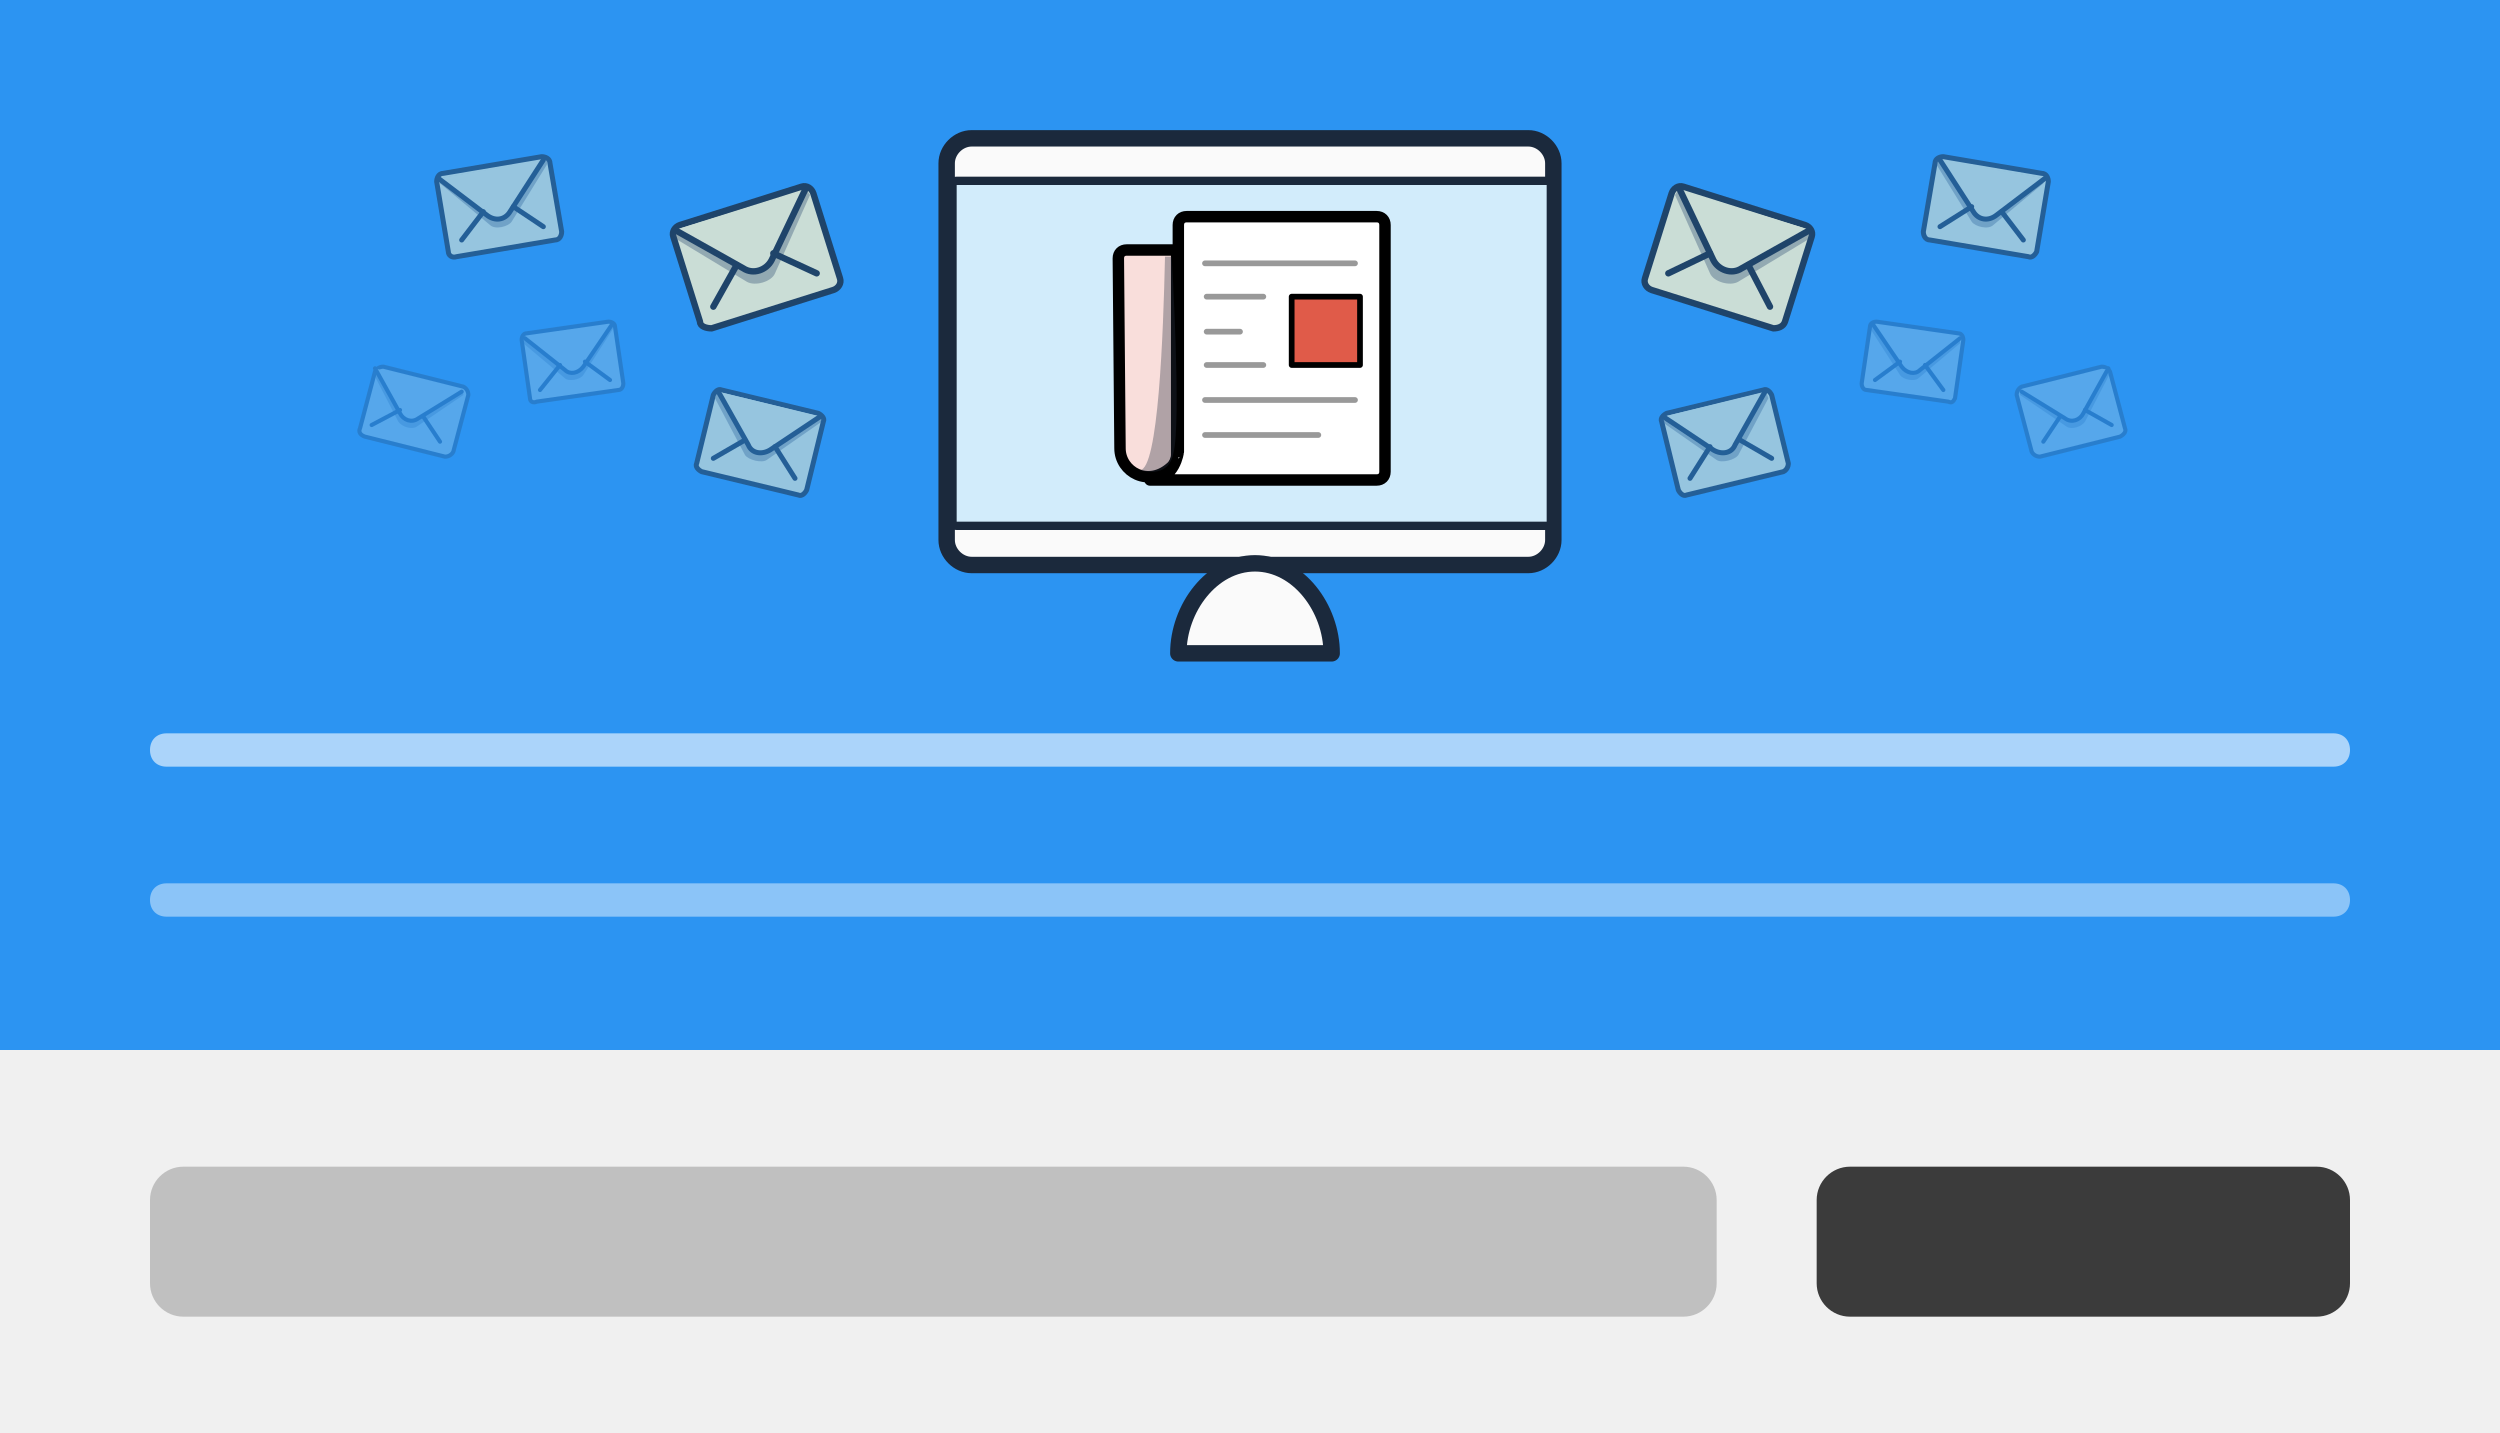 <?xml version="1.0" encoding="utf-8"?>
<!-- Generator: Adobe Illustrator 19.1.0, SVG Export Plug-In . SVG Version: 6.00 Build 0)  -->
<svg version="1.1" id="Layer_1" xmlns="http://www.w3.org/2000/svg" xmlns:xlink="http://www.w3.org/1999/xlink" x="0px" y="0px"
	 viewBox="-320 264 150 86" style="enable-background:new -320 264 150 86;" xml:space="preserve">
<rect x="-320" y="264" width="150" height="86" fill="#808080" stroke="none"/>
<style type="text/css">
	.st0{fill:#2C94F2;}
	.st1{fill:#F0F0F0;}
	.st2{opacity:0.6;fill:#FFFFFF;enable-background:new    ;}
	.st3{opacity:0.45;fill:#FFFFFF;enable-background:new    ;}
	.st4{opacity:0.2;enable-background:new    ;}
	.st5{fill:#3B3B3B;}
	.st6{display:none;}
	.st7{fill:#FAFAFA;stroke:#1B293C;stroke-width:0.986;stroke-linecap:round;stroke-linejoin:round;stroke-miterlimit:10;}
	.st8{fill:#D2ECFB;}
	.st9{fill:#1B293C;}
	.st10{fill:#FAFAFA;stroke:#000000;stroke-width:0.986;stroke-linecap:round;stroke-linejoin:round;stroke-miterlimit:10;}
	.st11{fill:#F9DEDB;stroke:#000000;stroke-width:0.686;stroke-linecap:round;stroke-linejoin:round;stroke-miterlimit:10;}
	.st12{fill:#FFFFFF;stroke:#000000;stroke-width:0.686;stroke-linecap:round;stroke-linejoin:round;stroke-miterlimit:10;}
	.st13{fill:none;stroke:#999999;stroke-width:0.343;stroke-linecap:round;stroke-linejoin:round;stroke-miterlimit:10;}
	.st14{fill:#E05B49;stroke:#000000;stroke-width:0.343;stroke-linecap:round;stroke-linejoin:round;stroke-miterlimit:10;}
	.st15{opacity:0.35;fill:#293342;enable-background:new    ;}
	.st16{opacity:0.75;}
	.st17{fill:#FFF5CC;stroke:#1B293C;stroke-width:0.383;stroke-linecap:round;stroke-linejoin:round;stroke-miterlimit:10;}
	.st18{fill:none;stroke:#1B293C;stroke-width:0.383;stroke-linecap:round;stroke-linejoin:round;stroke-miterlimit:10;}
	.st19{opacity:0.5;}
	.st20{fill:#FFF5CC;stroke:#1B293C;stroke-width:0.3;stroke-linecap:round;stroke-linejoin:round;stroke-miterlimit:10;}
	.st21{fill:none;stroke:#1B293C;stroke-width:0.3;stroke-linecap:round;stroke-linejoin:round;stroke-miterlimit:10;}
	.st22{opacity:0.2;}
	.st23{fill:#FFF5CC;stroke:#1B293C;stroke-width:0.249;stroke-linecap:round;stroke-linejoin:round;stroke-miterlimit:10;}
	.st24{fill:none;stroke:#1B293C;stroke-width:0.249;stroke-linecap:round;stroke-linejoin:round;stroke-miterlimit:10;}
</style>
<rect x="-320" y="264" class="st0" width="150" height="63"/>
<rect x="-320" y="327" class="st1" width="150" height="23"/>
<path class="st2" d="M-180,310h-130c-0.6,0-1-0.4-1-1l0,0c0-0.6,0.4-1,1-1h130c0.6,0,1,0.4,1,1l0,0C-179,309.6-179.4,310-180,310z"
	/>
<path class="st3" d="M-180,319h-130c-0.6,0-1-0.4-1-1l0,0c0-0.6,0.4-1,1-1h130c0.6,0,1,0.4,1,1l0,0C-179,318.6-179.4,319-180,319z"
	/>
<path class="st4" d="M-219,343h-90c-1.1,0-2-0.9-2-2v-5c0-1.1,0.9-2,2-2h90c1.1,0,2,0.9,2,2v5C-217,342.1-217.9,343-219,343z"/>
<path class="st5" d="M-181,343h-28c-1.1,0-2-0.9-2-2v-5c0-1.1,0.9-2,2-2h28c1.1,0,2,0.9,2,2v5C-179,342.1-179.9,343-181,343z"/>
<g id="Layer_2" class="st6">
</g>
<path class="st7" d="M-226.8,296.4c0,0.8-0.7,1.5-1.5,1.5h-33.4c-0.8,0-1.5-0.7-1.5-1.5v-22.6c0-0.8,0.7-1.5,1.5-1.5h33.4
	c0.8,0,1.5,0.7,1.5,1.5L-226.8,296.4L-226.8,296.4z"/>
<g>
	<path class="st8" d="M-262.6,295.5c-0.1,0-0.2-0.1-0.2-0.2v-20.2c0-0.1,0.1-0.2,0.2-0.2h35.4c0.1,0,0.2,0.1,0.2,0.2v20.2
		c0,0.1-0.1,0.2-0.2,0.2H-262.6z"/>
	<path class="st9" d="M-227.2,275.1v20.2h-35.4v-20.2H-227.2 M-227.2,274.6h-35.4c-0.3,0-0.5,0.2-0.5,0.5v20.2
		c0,0.3,0.2,0.5,0.5,0.5h35.4c0.3,0,0.5-0.2,0.5-0.5v-20.2C-226.7,274.8-227,274.6-227.2,274.6L-227.2,274.6z"/>
</g>
<path class="st7" d="M-249.3,303.2c0-2.7,2-5.4,4.6-5.4s4.6,2.7,4.6,5.4H-249.3z"/>
<path class="st10" d="M-244.7,302.3"/>
<path class="st11" d="M-252.8,290.9c0,1.4,1.7,2.4,3.1,1.1c0.2-0.2,0.3-0.5,0.3-0.7V279h-3c-0.3,0-0.5,0.2-0.5,0.5L-252.8,290.9
	L-252.8,290.9z"/>
<path class="st12" d="M-251,292.8h13.6c0.3,0,0.5-0.2,0.5-0.5v-14.8c0-0.3-0.2-0.5-0.5-0.5h-11.4c-0.3,0-0.5,0.2-0.5,0.5v13.6
	C-249.3,291.1-249.5,292.8-251,292.8z"/>
<line class="st13" x1="-247.6" y1="281.8" x2="-244.2" y2="281.8"/>
<line class="st13" x1="-247.7" y1="279.8" x2="-238.7" y2="279.8"/>
<line class="st13" x1="-247.6" y1="283.9" x2="-245.6" y2="283.9"/>
<line class="st13" x1="-247.6" y1="285.9" x2="-244.2" y2="285.9"/>
<rect x="-242.5" y="281.8" class="st14" width="4.1" height="4.1"/>
<line class="st13" x1="-247.7" y1="288" x2="-238.7" y2="288"/>
<line class="st13" x1="-247.7" y1="290.1" x2="-240.9" y2="290.1"/>
<path class="st15" d="M-249.7,279.4h-0.4c-0.1,4.6-0.4,12.8-1.5,12.8c0,0,1.7,0.6,2-1C-249.1,289.4-249.7,279.4-249.7,279.4z"/>
<g class="st16">
	<path class="st17" d="M-212.9,283.3l1.6-5.1c0.1-0.3-0.1-0.6-0.4-0.7l-7.3-2.3c-0.3-0.1-0.6,0.1-0.7,0.4l-1.6,5.1
		c-0.1,0.3,0.1,0.6,0.4,0.7l7.3,2.3C-213.3,283.7-213,283.6-212.9,283.3z"/>
	<path class="st15" d="M-219.5,275.7l2.1,4.7c0.2,0.5,1.2,0.8,1.7,0.5l4.3-2.6l0.1-0.4l-8-2.5L-219.5,275.7z"/>
	<path class="st17" d="M-219.2,275.4l2,4.2c0.3,0.6,1.1,0.9,1.7,0.5l4.1-2.3"/>
	<line class="st18" x1="-217.4" y1="279.2" x2="-219.9" y2="280.4"/>
	<line class="st18" x1="-215.1" y1="279.9" x2="-213.8" y2="282.4"/>
</g>
<g class="st19">
	<path class="st20" d="M-212.7,291.8l-1-4.1c-0.1-0.2-0.3-0.4-0.5-0.3l-5.8,1.4c-0.2,0.1-0.4,0.3-0.3,0.5l1,4.1
		c0.1,0.2,0.3,0.4,0.5,0.3l5.8-1.4C-212.8,292.2-212.7,292-212.7,291.8z"/>
	<path class="st15" d="M-220.3,289.3l3.3,2.3c0.3,0.2,1.1,0,1.3-0.3l1.8-3.4l-0.1-0.3l-6.4,1.5L-220.3,289.3z"/>
	<path class="st20" d="M-220.2,289l3,2c0.5,0.3,1.1,0.2,1.3-0.3l1.8-3.2"/>
	<line class="st21" x1="-217.4" y1="290.8" x2="-218.6" y2="292.7"/>
	<line class="st21" x1="-215.6" y1="290.4" x2="-213.7" y2="291.5"/>
</g>
<g class="st19">
	<path class="st20" d="M-197.8,279.1l0.7-4.2c0-0.2-0.1-0.5-0.4-0.5l-5.9-1c-0.2,0-0.5,0.1-0.5,0.4l-0.7,4.1c0,0.2,0.1,0.5,0.4,0.5
		l5.9,1C-198.1,279.5-197.9,279.3-197.8,279.1z"/>
	<path class="st15" d="M-203.8,273.9l2.1,3.4c0.2,0.3,1,0.5,1.3,0.2l3-2.5v-0.3l-6.5-1.1L-203.8,273.9z"/>
	<path class="st20" d="M-203.6,273.6l2,3.1c0.3,0.5,0.9,0.6,1.4,0.2l2.9-2.2"/>
	<line class="st21" x1="-201.7" y1="276.4" x2="-203.6" y2="277.6"/>
	<line class="st21" x1="-199.9" y1="276.7" x2="-198.6" y2="278.4"/>
</g>
<g class="st22">
	<path class="st23" d="M-202.7,287.9l0.5-3.5c0-0.2-0.1-0.4-0.3-0.4l-4.9-0.7c-0.2,0-0.4,0.1-0.4,0.3l-0.5,3.4
		c0,0.2,0.1,0.4,0.3,0.4l4.9,0.7C-202.9,288.2-202.8,288.1-202.7,287.9z"/>
	<path class="st15" d="M-207.8,283.7l1.8,2.8c0.2,0.3,0.9,0.4,1.1,0.2l2.5-2.1v-0.2l-5.4-0.8L-207.8,283.7z"/>
	<path class="st23" d="M-207.6,283.5l1.7,2.5c0.3,0.4,0.8,0.5,1.1,0.2l2.4-1.9"/>
	<line class="st24" x1="-206" y1="285.7" x2="-207.5" y2="286.8"/>
	<line class="st24" x1="-204.5" y1="285.9" x2="-203.4" y2="287.4"/>
</g>
<g class="st22">
	<path class="st23" d="M-192.5,289.7l-0.9-3.4c-0.1-0.2-0.3-0.3-0.5-0.3l-4.8,1.2c-0.2,0.1-0.3,0.3-0.3,0.5l0.9,3.4
		c0.1,0.2,0.3,0.3,0.5,0.3l4.8-1.2C-192.6,290.1-192.4,289.9-192.5,289.7z"/>
	<path class="st15" d="M-198.8,287.7l2.8,1.9c0.3,0.2,0.9,0,1.1-0.3l1.5-2.9l-0.1-0.2l-5.3,1.4V287.7z"/>
	<path class="st23" d="M-198.7,287.5l2.6,1.6c0.4,0.3,0.9,0.1,1.1-0.3l1.5-2.7"/>
	<line class="st24" x1="-196.4" y1="289" x2="-197.4" y2="290.5"/>
	<line class="st24" x1="-194.9" y1="288.6" x2="-193.3" y2="289.5"/>
</g>
<g class="st16">
	<path class="st17" d="M-278,283.3l-1.6-5.1c-0.1-0.3,0.1-0.6,0.4-0.7l7.3-2.3c0.3-0.1,0.6,0.1,0.7,0.4l1.6,5.1
		c0.1,0.3-0.1,0.6-0.4,0.7l-7.3,2.3C-277.6,283.7-278,283.6-278,283.3z"/>
	<path class="st15" d="M-271.4,275.7l-2.1,4.7c-0.2,0.5-1.2,0.8-1.7,0.5l-4.3-2.6l-0.1-0.4l8-2.5L-271.4,275.7z"/>
	<path class="st17" d="M-271.7,275.4l-2,4.2c-0.3,0.6-1.1,0.9-1.7,0.5l-4.1-2.3"/>
	<line class="st18" x1="-273.6" y1="279.2" x2="-271" y2="280.4"/>
	<line class="st18" x1="-275.8" y1="279.9" x2="-277.2" y2="282.4"/>
</g>
<g class="st19">
	<path class="st20" d="M-278.2,291.8l1-4.1c0.1-0.2,0.3-0.4,0.5-0.3l5.8,1.4c0.2,0.1,0.4,0.3,0.3,0.5l-1,4.1
		c-0.1,0.2-0.3,0.4-0.5,0.3l-5.8-1.4C-278.1,292.2-278.3,292-278.2,291.8z"/>
	<path class="st15" d="M-270.7,289.3l-3.3,2.3c-0.3,0.2-1.1,0-1.3-0.3l-1.8-3.4l0.1-0.3l6.4,1.5L-270.7,289.3z"/>
	<path class="st20" d="M-270.8,289l-3,2c-0.5,0.3-1.1,0.2-1.3-0.3l-1.8-3.2"/>
	<line class="st21" x1="-273.5" y1="290.8" x2="-272.3" y2="292.7"/>
	<line class="st21" x1="-275.3" y1="290.4" x2="-277.2" y2="291.5"/>
</g>
<g class="st19">
	<path class="st20" d="M-293.1,279.1l-0.7-4.2c0-0.2,0.1-0.5,0.4-0.5l5.9-1c0.2,0,0.5,0.1,0.5,0.4l0.7,4.1c0,0.2-0.1,0.5-0.4,0.5
		l-5.9,1C-292.9,279.5-293.1,279.3-293.1,279.1z"/>
	<path class="st15" d="M-287.2,273.9l-2.1,3.4c-0.2,0.3-1,0.5-1.3,0.2l-3-2.5v-0.3l6.5-1.1L-287.2,273.9z"/>
	<path class="st20" d="M-287.4,273.6l-2,3.1c-0.3,0.5-0.9,0.6-1.4,0.2l-2.9-2.2"/>
	<line class="st21" x1="-289.2" y1="276.4" x2="-287.4" y2="277.6"/>
	<line class="st21" x1="-291" y1="276.7" x2="-292.3" y2="278.4"/>
</g>
<g class="st22">
	<path class="st23" d="M-288.2,287.9l-0.5-3.5c0-0.2,0.1-0.4,0.3-0.4l4.9-0.7c0.2,0,0.4,0.1,0.4,0.3l0.5,3.4c0,0.2-0.1,0.4-0.3,0.4
		l-4.9,0.7C-288,288.2-288.2,288.1-288.2,287.9z"/>
	<path class="st15" d="M-283.2,283.7l-1.8,2.8c-0.2,0.3-0.9,0.4-1.1,0.2l-2.5-2.1v-0.2l5.4-0.8V283.7z"/>
	<path class="st23" d="M-283.3,283.5l-1.7,2.5c-0.3,0.4-0.8,0.5-1.1,0.2l-2.4-1.9"/>
	<line class="st24" x1="-284.9" y1="285.7" x2="-283.4" y2="286.8"/>
	<line class="st24" x1="-286.4" y1="285.9" x2="-287.6" y2="287.4"/>
</g>
<g class="st22">
	<path class="st23" d="M-298.4,289.7l0.9-3.4c0.1-0.2,0.3-0.3,0.5-0.3l4.8,1.2c0.2,0.1,0.3,0.3,0.3,0.5l-0.9,3.4
		c-0.1,0.2-0.3,0.3-0.5,0.3l-4.8-1.2C-298.4,290.1-298.5,289.9-298.4,289.7z"/>
	<path class="st15" d="M-292.2,287.7l-2.8,1.9c-0.3,0.2-0.9,0-1.1-0.3l-1.5-2.9l0.1-0.2l5.3,1.4V287.7z"/>
	<path class="st23" d="M-292.3,287.5l-2.6,1.6c-0.4,0.3-0.9,0.1-1.1-0.3l-1.5-2.7"/>
	<line class="st24" x1="-294.6" y1="289" x2="-293.6" y2="290.5"/>
	<line class="st24" x1="-296" y1="288.6" x2="-297.7" y2="289.5"/>
</g>
</svg>
